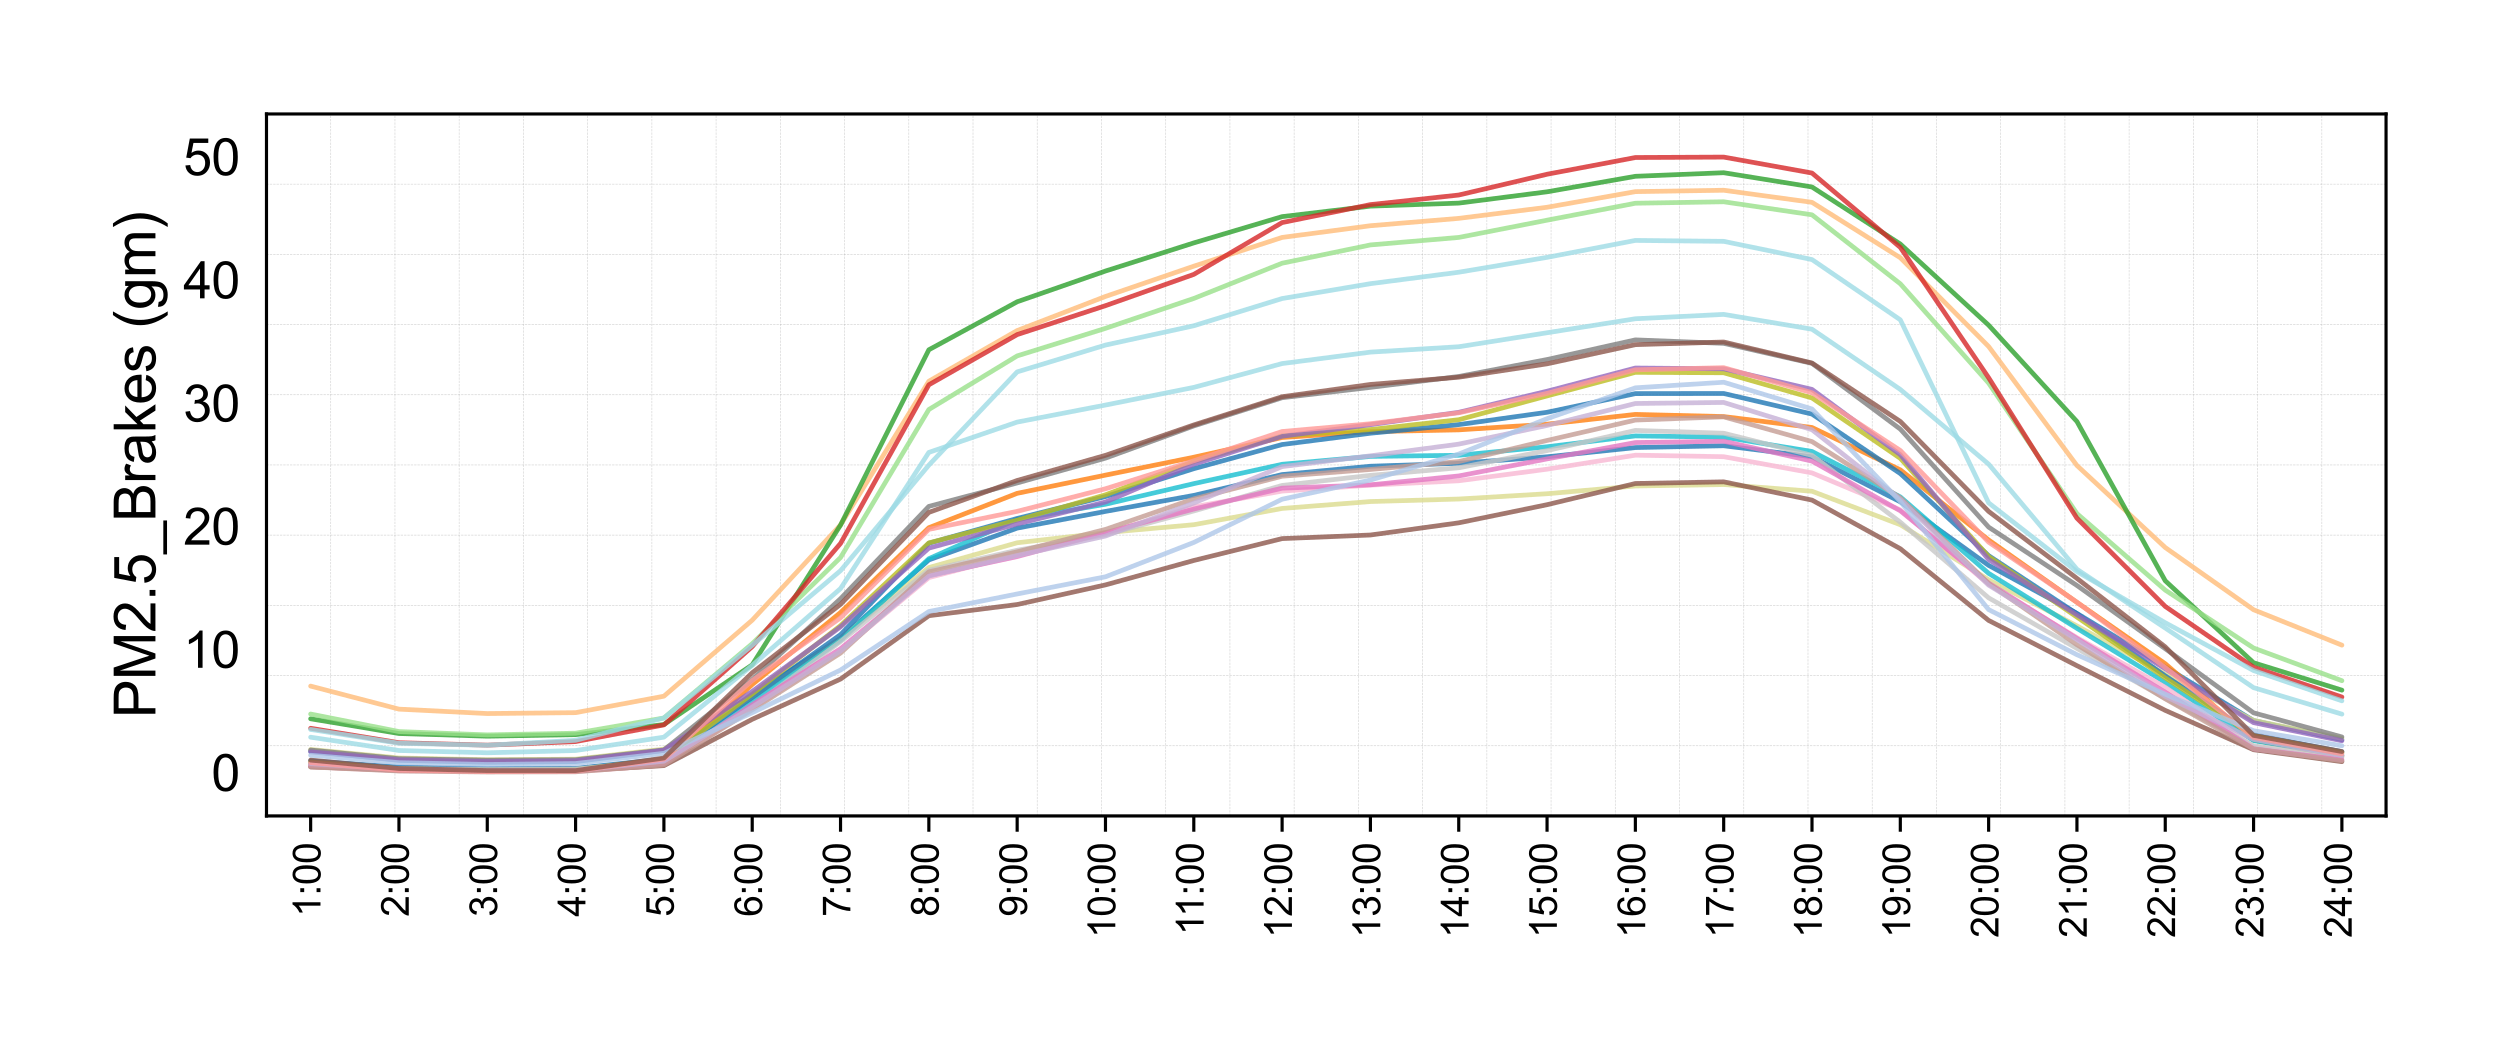 <?xml version="1.0" encoding="utf-8" standalone="no"?>
<!DOCTYPE svg PUBLIC "-//W3C//DTD SVG 1.1//EN"
  "http://www.w3.org/Graphics/SVG/1.1/DTD/svg11.dtd">
<svg xmlns:xlink="http://www.w3.org/1999/xlink" width="789.787pt" height="332.286pt" viewBox="0 0 789.787 332.286" xmlns="http://www.w3.org/2000/svg" version="1.1">
 <defs>
  <style type="text/css">*{stroke-linejoin: round; stroke-linecap: butt}</style>
 </defs>
 <g id="figure_1">
  <g id="patch_1">
   <path d="M 0 332.286 
L 789.787 332.286 
L 789.787 0 
L 0 0 
L 0 332.286 
z
" style="fill: none"/>
  </g>
  <g id="axes_1">
   <g id="patch_2">
    <path d="M 84.187 257.76 
L 753.787 257.76 
L 753.787 36 
L 84.187 36 
L 84.187 257.76 
z
" style="fill: none"/>
   </g>
   <g id="line2d_1">
    <path d="M 104.478 257.76 
L 104.478 36 
" clip-path="url(#pa75d34121b)" style="fill: none; stroke-dasharray: 0.74,0.32; stroke-dashoffset: 0; stroke: #a9a9a9; stroke-opacity: 0.5; stroke-width: 0.2"/>
   </g>
   <g id="line2d_2">
    <path d="M 124.769 257.76 
L 124.769 36 
" clip-path="url(#pa75d34121b)" style="fill: none; stroke-dasharray: 0.74,0.32; stroke-dashoffset: 0; stroke: #a9a9a9; stroke-opacity: 0.5; stroke-width: 0.2"/>
   </g>
   <g id="line2d_3">
    <path d="M 145.06 257.76 
L 145.06 36 
" clip-path="url(#pa75d34121b)" style="fill: none; stroke-dasharray: 0.74,0.32; stroke-dashoffset: 0; stroke: #a9a9a9; stroke-opacity: 0.5; stroke-width: 0.2"/>
   </g>
   <g id="line2d_4">
    <path d="M 165.351 257.76 
L 165.351 36 
" clip-path="url(#pa75d34121b)" style="fill: none; stroke-dasharray: 0.74,0.32; stroke-dashoffset: 0; stroke: #a9a9a9; stroke-opacity: 0.5; stroke-width: 0.2"/>
   </g>
   <g id="line2d_5">
    <path d="M 185.641 257.76 
L 185.641 36 
" clip-path="url(#pa75d34121b)" style="fill: none; stroke-dasharray: 0.74,0.32; stroke-dashoffset: 0; stroke: #a9a9a9; stroke-opacity: 0.5; stroke-width: 0.2"/>
   </g>
   <g id="line2d_6">
    <path d="M 205.932 257.76 
L 205.932 36 
" clip-path="url(#pa75d34121b)" style="fill: none; stroke-dasharray: 0.74,0.32; stroke-dashoffset: 0; stroke: #a9a9a9; stroke-opacity: 0.5; stroke-width: 0.2"/>
   </g>
   <g id="line2d_7">
    <path d="M 226.223 257.76 
L 226.223 36 
" clip-path="url(#pa75d34121b)" style="fill: none; stroke-dasharray: 0.74,0.32; stroke-dashoffset: 0; stroke: #a9a9a9; stroke-opacity: 0.5; stroke-width: 0.2"/>
   </g>
   <g id="line2d_8">
    <path d="M 246.514 257.76 
L 246.514 36 
" clip-path="url(#pa75d34121b)" style="fill: none; stroke-dasharray: 0.74,0.32; stroke-dashoffset: 0; stroke: #a9a9a9; stroke-opacity: 0.5; stroke-width: 0.2"/>
   </g>
   <g id="line2d_9">
    <path d="M 266.805 257.76 
L 266.805 36 
" clip-path="url(#pa75d34121b)" style="fill: none; stroke-dasharray: 0.74,0.32; stroke-dashoffset: 0; stroke: #a9a9a9; stroke-opacity: 0.5; stroke-width: 0.2"/>
   </g>
   <g id="line2d_10">
    <path d="M 287.096 257.76 
L 287.096 36 
" clip-path="url(#pa75d34121b)" style="fill: none; stroke-dasharray: 0.74,0.32; stroke-dashoffset: 0; stroke: #a9a9a9; stroke-opacity: 0.5; stroke-width: 0.2"/>
   </g>
   <g id="line2d_11">
    <path d="M 307.387 257.76 
L 307.387 36 
" clip-path="url(#pa75d34121b)" style="fill: none; stroke-dasharray: 0.74,0.32; stroke-dashoffset: 0; stroke: #a9a9a9; stroke-opacity: 0.5; stroke-width: 0.2"/>
   </g>
   <g id="line2d_12">
    <path d="M 327.678 257.76 
L 327.678 36 
" clip-path="url(#pa75d34121b)" style="fill: none; stroke-dasharray: 0.74,0.32; stroke-dashoffset: 0; stroke: #a9a9a9; stroke-opacity: 0.5; stroke-width: 0.2"/>
   </g>
   <g id="line2d_13">
    <path d="M 347.969 257.76 
L 347.969 36 
" clip-path="url(#pa75d34121b)" style="fill: none; stroke-dasharray: 0.74,0.32; stroke-dashoffset: 0; stroke: #a9a9a9; stroke-opacity: 0.5; stroke-width: 0.2"/>
   </g>
   <g id="line2d_14">
    <path d="M 368.26 257.76 
L 368.26 36 
" clip-path="url(#pa75d34121b)" style="fill: none; stroke-dasharray: 0.74,0.32; stroke-dashoffset: 0; stroke: #a9a9a9; stroke-opacity: 0.5; stroke-width: 0.2"/>
   </g>
   <g id="line2d_15">
    <path d="M 388.551 257.76 
L 388.551 36 
" clip-path="url(#pa75d34121b)" style="fill: none; stroke-dasharray: 0.74,0.32; stroke-dashoffset: 0; stroke: #a9a9a9; stroke-opacity: 0.5; stroke-width: 0.2"/>
   </g>
   <g id="line2d_16">
    <path d="M 408.841 257.76 
L 408.841 36 
" clip-path="url(#pa75d34121b)" style="fill: none; stroke-dasharray: 0.74,0.32; stroke-dashoffset: 0; stroke: #a9a9a9; stroke-opacity: 0.5; stroke-width: 0.2"/>
   </g>
   <g id="line2d_17">
    <path d="M 429.132 257.76 
L 429.132 36 
" clip-path="url(#pa75d34121b)" style="fill: none; stroke-dasharray: 0.74,0.32; stroke-dashoffset: 0; stroke: #a9a9a9; stroke-opacity: 0.5; stroke-width: 0.2"/>
   </g>
   <g id="line2d_18">
    <path d="M 449.423 257.76 
L 449.423 36 
" clip-path="url(#pa75d34121b)" style="fill: none; stroke-dasharray: 0.74,0.32; stroke-dashoffset: 0; stroke: #a9a9a9; stroke-opacity: 0.5; stroke-width: 0.2"/>
   </g>
   <g id="line2d_19">
    <path d="M 469.714 257.76 
L 469.714 36 
" clip-path="url(#pa75d34121b)" style="fill: none; stroke-dasharray: 0.74,0.32; stroke-dashoffset: 0; stroke: #a9a9a9; stroke-opacity: 0.5; stroke-width: 0.2"/>
   </g>
   <g id="line2d_20">
    <path d="M 490.005 257.76 
L 490.005 36 
" clip-path="url(#pa75d34121b)" style="fill: none; stroke-dasharray: 0.74,0.32; stroke-dashoffset: 0; stroke: #a9a9a9; stroke-opacity: 0.5; stroke-width: 0.2"/>
   </g>
   <g id="line2d_21">
    <path d="M 510.296 257.76 
L 510.296 36 
" clip-path="url(#pa75d34121b)" style="fill: none; stroke-dasharray: 0.74,0.32; stroke-dashoffset: 0; stroke: #a9a9a9; stroke-opacity: 0.5; stroke-width: 0.2"/>
   </g>
   <g id="line2d_22">
    <path d="M 530.587 257.76 
L 530.587 36 
" clip-path="url(#pa75d34121b)" style="fill: none; stroke-dasharray: 0.74,0.32; stroke-dashoffset: 0; stroke: #a9a9a9; stroke-opacity: 0.5; stroke-width: 0.2"/>
   </g>
   <g id="line2d_23">
    <path d="M 550.878 257.76 
L 550.878 36 
" clip-path="url(#pa75d34121b)" style="fill: none; stroke-dasharray: 0.74,0.32; stroke-dashoffset: 0; stroke: #a9a9a9; stroke-opacity: 0.5; stroke-width: 0.2"/>
   </g>
   <g id="line2d_24">
    <path d="M 571.169 257.76 
L 571.169 36 
" clip-path="url(#pa75d34121b)" style="fill: none; stroke-dasharray: 0.74,0.32; stroke-dashoffset: 0; stroke: #a9a9a9; stroke-opacity: 0.5; stroke-width: 0.2"/>
   </g>
   <g id="line2d_25">
    <path d="M 591.46 257.76 
L 591.46 36 
" clip-path="url(#pa75d34121b)" style="fill: none; stroke-dasharray: 0.74,0.32; stroke-dashoffset: 0; stroke: #a9a9a9; stroke-opacity: 0.5; stroke-width: 0.2"/>
   </g>
   <g id="line2d_26">
    <path d="M 611.751 257.76 
L 611.751 36 
" clip-path="url(#pa75d34121b)" style="fill: none; stroke-dasharray: 0.74,0.32; stroke-dashoffset: 0; stroke: #a9a9a9; stroke-opacity: 0.5; stroke-width: 0.2"/>
   </g>
   <g id="line2d_27">
    <path d="M 632.041 257.76 
L 632.041 36 
" clip-path="url(#pa75d34121b)" style="fill: none; stroke-dasharray: 0.74,0.32; stroke-dashoffset: 0; stroke: #a9a9a9; stroke-opacity: 0.5; stroke-width: 0.2"/>
   </g>
   <g id="line2d_28">
    <path d="M 652.332 257.76 
L 652.332 36 
" clip-path="url(#pa75d34121b)" style="fill: none; stroke-dasharray: 0.74,0.32; stroke-dashoffset: 0; stroke: #a9a9a9; stroke-opacity: 0.5; stroke-width: 0.2"/>
   </g>
   <g id="line2d_29">
    <path d="M 672.623 257.76 
L 672.623 36 
" clip-path="url(#pa75d34121b)" style="fill: none; stroke-dasharray: 0.74,0.32; stroke-dashoffset: 0; stroke: #a9a9a9; stroke-opacity: 0.5; stroke-width: 0.2"/>
   </g>
   <g id="line2d_30">
    <path d="M 692.914 257.76 
L 692.914 36 
" clip-path="url(#pa75d34121b)" style="fill: none; stroke-dasharray: 0.74,0.32; stroke-dashoffset: 0; stroke: #a9a9a9; stroke-opacity: 0.5; stroke-width: 0.2"/>
   </g>
   <g id="line2d_31">
    <path d="M 713.205 257.76 
L 713.205 36 
" clip-path="url(#pa75d34121b)" style="fill: none; stroke-dasharray: 0.74,0.32; stroke-dashoffset: 0; stroke: #a9a9a9; stroke-opacity: 0.5; stroke-width: 0.2"/>
   </g>
   <g id="line2d_32">
    <path d="M 733.496 257.76 
L 733.496 36 
" clip-path="url(#pa75d34121b)" style="fill: none; stroke-dasharray: 0.74,0.32; stroke-dashoffset: 0; stroke: #a9a9a9; stroke-opacity: 0.5; stroke-width: 0.2"/>
   </g>
   <g id="line2d_33">
    <path d="M 84.187 235.584 
L 753.787 235.584 
" clip-path="url(#pa75d34121b)" style="fill: none; stroke-dasharray: 0.74,0.32; stroke-dashoffset: 0; stroke: #a9a9a9; stroke-opacity: 0.5; stroke-width: 0.2"/>
   </g>
   <g id="line2d_34">
    <path d="M 84.187 213.408 
L 753.787 213.408 
" clip-path="url(#pa75d34121b)" style="fill: none; stroke-dasharray: 0.74,0.32; stroke-dashoffset: 0; stroke: #a9a9a9; stroke-opacity: 0.5; stroke-width: 0.2"/>
   </g>
   <g id="line2d_35">
    <path d="M 84.187 191.232 
L 753.787 191.232 
" clip-path="url(#pa75d34121b)" style="fill: none; stroke-dasharray: 0.74,0.32; stroke-dashoffset: 0; stroke: #a9a9a9; stroke-opacity: 0.5; stroke-width: 0.2"/>
   </g>
   <g id="line2d_36">
    <path d="M 84.187 169.056 
L 753.787 169.056 
" clip-path="url(#pa75d34121b)" style="fill: none; stroke-dasharray: 0.74,0.32; stroke-dashoffset: 0; stroke: #a9a9a9; stroke-opacity: 0.5; stroke-width: 0.2"/>
   </g>
   <g id="line2d_37">
    <path d="M 84.187 146.88 
L 753.787 146.88 
" clip-path="url(#pa75d34121b)" style="fill: none; stroke-dasharray: 0.74,0.32; stroke-dashoffset: 0; stroke: #a9a9a9; stroke-opacity: 0.5; stroke-width: 0.2"/>
   </g>
   <g id="line2d_38">
    <path d="M 84.187 124.704 
L 753.787 124.704 
" clip-path="url(#pa75d34121b)" style="fill: none; stroke-dasharray: 0.74,0.32; stroke-dashoffset: 0; stroke: #a9a9a9; stroke-opacity: 0.5; stroke-width: 0.2"/>
   </g>
   <g id="line2d_39">
    <path d="M 84.187 102.528 
L 753.787 102.528 
" clip-path="url(#pa75d34121b)" style="fill: none; stroke-dasharray: 0.74,0.32; stroke-dashoffset: 0; stroke: #a9a9a9; stroke-opacity: 0.5; stroke-width: 0.2"/>
   </g>
   <g id="line2d_40">
    <path d="M 84.187 80.352 
L 753.787 80.352 
" clip-path="url(#pa75d34121b)" style="fill: none; stroke-dasharray: 0.74,0.32; stroke-dashoffset: 0; stroke: #a9a9a9; stroke-opacity: 0.5; stroke-width: 0.2"/>
   </g>
   <g id="line2d_41">
    <path d="M 84.187 58.176 
L 753.787 58.176 
" clip-path="url(#pa75d34121b)" style="fill: none; stroke-dasharray: 0.74,0.32; stroke-dashoffset: 0; stroke: #a9a9a9; stroke-opacity: 0.5; stroke-width: 0.2"/>
   </g>
   <g id="matplotlib.axis_1">
    <g id="xtick_1">
     <g id="line2d_42">
      <defs>
       <path id="m317ccc0e49" d="M 0 0 
L 0 5 
" style="stroke: #000000"/>
      </defs>
      <g>
       <use xlink:href="#m317ccc0e49" x="98.137" y="257.76" style="stroke: #000000"/>
      </g>
     </g>
     <g id="text_1">
      <!-- 1:00 -->
      <g transform="translate(101.239 289.613) rotate(-90) scale(0.12 -0.12)">
       <defs>
        <path id="ArialMT-31" d="M 2384 0 
L 1822 0 
L 1822 3584 
Q 1619 3391 1289 3197 
Q 959 3003 697 2906 
L 697 3450 
Q 1169 3672 1522 3987 
Q 1875 4303 2022 4600 
L 2384 4600 
L 2384 0 
z
" transform="scale(0.016)"/>
        <path id="ArialMT-3a" d="M 578 2678 
L 578 3319 
L 1219 3319 
L 1219 2678 
L 578 2678 
z
M 578 0 
L 578 641 
L 1219 641 
L 1219 0 
L 578 0 
z
" transform="scale(0.016)"/>
        <path id="ArialMT-30" d="M 266 2259 
Q 266 3072 433 3567 
Q 600 4063 929 4331 
Q 1259 4600 1759 4600 
Q 2128 4600 2406 4451 
Q 2684 4303 2865 4023 
Q 3047 3744 3150 3342 
Q 3253 2941 3253 2259 
Q 3253 1453 3087 958 
Q 2922 463 2592 192 
Q 2263 -78 1759 -78 
Q 1097 -78 719 397 
Q 266 969 266 2259 
z
M 844 2259 
Q 844 1131 1108 757 
Q 1372 384 1759 384 
Q 2147 384 2411 759 
Q 2675 1134 2675 2259 
Q 2675 3391 2411 3762 
Q 2147 4134 1753 4134 
Q 1366 4134 1134 3806 
Q 844 3388 844 2259 
z
" transform="scale(0.016)"/>
       </defs>
       <use xlink:href="#ArialMT-31"/>
       <use xlink:href="#ArialMT-3a" transform="translate(55.615 0)"/>
       <use xlink:href="#ArialMT-30" transform="translate(83.398 0)"/>
       <use xlink:href="#ArialMT-30" transform="translate(139.014 0)"/>
      </g>
     </g>
    </g>
    <g id="xtick_2">
     <g id="line2d_43">
      <g>
       <use xlink:href="#m317ccc0e49" x="126.037" y="257.76" style="stroke: #000000"/>
      </g>
     </g>
     <g id="text_2">
      <!-- 2:00 -->
      <g transform="translate(129.139 289.613) rotate(-90) scale(0.12 -0.12)">
       <defs>
        <path id="ArialMT-32" d="M 3222 541 
L 3222 0 
L 194 0 
Q 188 203 259 391 
Q 375 700 629 1000 
Q 884 1300 1366 1694 
Q 2113 2306 2375 2664 
Q 2638 3022 2638 3341 
Q 2638 3675 2398 3904 
Q 2159 4134 1775 4134 
Q 1369 4134 1125 3890 
Q 881 3647 878 3216 
L 300 3275 
Q 359 3922 746 4261 
Q 1134 4600 1788 4600 
Q 2447 4600 2831 4234 
Q 3216 3869 3216 3328 
Q 3216 3053 3103 2787 
Q 2991 2522 2730 2228 
Q 2469 1934 1863 1422 
Q 1356 997 1212 845 
Q 1069 694 975 541 
L 3222 541 
z
" transform="scale(0.016)"/>
       </defs>
       <use xlink:href="#ArialMT-32"/>
       <use xlink:href="#ArialMT-3a" transform="translate(55.615 0)"/>
       <use xlink:href="#ArialMT-30" transform="translate(83.398 0)"/>
       <use xlink:href="#ArialMT-30" transform="translate(139.014 0)"/>
      </g>
     </g>
    </g>
    <g id="xtick_3">
     <g id="line2d_44">
      <g>
       <use xlink:href="#m317ccc0e49" x="153.937" y="257.76" style="stroke: #000000"/>
      </g>
     </g>
     <g id="text_3">
      <!-- 3:00 -->
      <g transform="translate(157.039 289.613) rotate(-90) scale(0.12 -0.12)">
       <defs>
        <path id="ArialMT-33" d="M 269 1209 
L 831 1284 
Q 928 806 1161 595 
Q 1394 384 1728 384 
Q 2125 384 2398 659 
Q 2672 934 2672 1341 
Q 2672 1728 2419 1979 
Q 2166 2231 1775 2231 
Q 1616 2231 1378 2169 
L 1441 2663 
Q 1497 2656 1531 2656 
Q 1891 2656 2178 2843 
Q 2466 3031 2466 3422 
Q 2466 3731 2256 3934 
Q 2047 4138 1716 4138 
Q 1388 4138 1169 3931 
Q 950 3725 888 3313 
L 325 3413 
Q 428 3978 793 4289 
Q 1159 4600 1703 4600 
Q 2078 4600 2393 4439 
Q 2709 4278 2876 4000 
Q 3044 3722 3044 3409 
Q 3044 3113 2884 2869 
Q 2725 2625 2413 2481 
Q 2819 2388 3044 2092 
Q 3269 1797 3269 1353 
Q 3269 753 2831 336 
Q 2394 -81 1725 -81 
Q 1122 -81 723 278 
Q 325 638 269 1209 
z
" transform="scale(0.016)"/>
       </defs>
       <use xlink:href="#ArialMT-33"/>
       <use xlink:href="#ArialMT-3a" transform="translate(55.615 0)"/>
       <use xlink:href="#ArialMT-30" transform="translate(83.398 0)"/>
       <use xlink:href="#ArialMT-30" transform="translate(139.014 0)"/>
      </g>
     </g>
    </g>
    <g id="xtick_4">
     <g id="line2d_45">
      <g>
       <use xlink:href="#m317ccc0e49" x="181.837" y="257.76" style="stroke: #000000"/>
      </g>
     </g>
     <g id="text_4">
      <!-- 4:00 -->
      <g transform="translate(184.939 289.613) rotate(-90) scale(0.12 -0.12)">
       <defs>
        <path id="ArialMT-34" d="M 2069 0 
L 2069 1097 
L 81 1097 
L 81 1613 
L 2172 4581 
L 2631 4581 
L 2631 1613 
L 3250 1613 
L 3250 1097 
L 2631 1097 
L 2631 0 
L 2069 0 
z
M 2069 1613 
L 2069 3678 
L 634 1613 
L 2069 1613 
z
" transform="scale(0.016)"/>
       </defs>
       <use xlink:href="#ArialMT-34"/>
       <use xlink:href="#ArialMT-3a" transform="translate(55.615 0)"/>
       <use xlink:href="#ArialMT-30" transform="translate(83.398 0)"/>
       <use xlink:href="#ArialMT-30" transform="translate(139.014 0)"/>
      </g>
     </g>
    </g>
    <g id="xtick_5">
     <g id="line2d_46">
      <g>
       <use xlink:href="#m317ccc0e49" x="209.737" y="257.76" style="stroke: #000000"/>
      </g>
     </g>
     <g id="text_5">
      <!-- 5:00 -->
      <g transform="translate(212.839 289.613) rotate(-90) scale(0.12 -0.12)">
       <defs>
        <path id="ArialMT-35" d="M 266 1200 
L 856 1250 
Q 922 819 1161 601 
Q 1400 384 1738 384 
Q 2144 384 2425 690 
Q 2706 997 2706 1503 
Q 2706 1984 2436 2262 
Q 2166 2541 1728 2541 
Q 1456 2541 1237 2417 
Q 1019 2294 894 2097 
L 366 2166 
L 809 4519 
L 3088 4519 
L 3088 3981 
L 1259 3981 
L 1013 2750 
Q 1425 3038 1878 3038 
Q 2478 3038 2890 2622 
Q 3303 2206 3303 1553 
Q 3303 931 2941 478 
Q 2500 -78 1738 -78 
Q 1113 -78 717 272 
Q 322 622 266 1200 
z
" transform="scale(0.016)"/>
       </defs>
       <use xlink:href="#ArialMT-35"/>
       <use xlink:href="#ArialMT-3a" transform="translate(55.615 0)"/>
       <use xlink:href="#ArialMT-30" transform="translate(83.398 0)"/>
       <use xlink:href="#ArialMT-30" transform="translate(139.014 0)"/>
      </g>
     </g>
    </g>
    <g id="xtick_6">
     <g id="line2d_47">
      <g>
       <use xlink:href="#m317ccc0e49" x="237.637" y="257.76" style="stroke: #000000"/>
      </g>
     </g>
     <g id="text_6">
      <!-- 6:00 -->
      <g transform="translate(240.739 289.613) rotate(-90) scale(0.12 -0.12)">
       <defs>
        <path id="ArialMT-36" d="M 3184 3459 
L 2625 3416 
Q 2550 3747 2413 3897 
Q 2184 4138 1850 4138 
Q 1581 4138 1378 3988 
Q 1113 3794 959 3422 
Q 806 3050 800 2363 
Q 1003 2672 1297 2822 
Q 1591 2972 1913 2972 
Q 2475 2972 2870 2558 
Q 3266 2144 3266 1488 
Q 3266 1056 3080 686 
Q 2894 316 2569 119 
Q 2244 -78 1831 -78 
Q 1128 -78 684 439 
Q 241 956 241 2144 
Q 241 3472 731 4075 
Q 1159 4600 1884 4600 
Q 2425 4600 2770 4297 
Q 3116 3994 3184 3459 
z
M 888 1484 
Q 888 1194 1011 928 
Q 1134 663 1356 523 
Q 1578 384 1822 384 
Q 2178 384 2434 671 
Q 2691 959 2691 1453 
Q 2691 1928 2437 2201 
Q 2184 2475 1800 2475 
Q 1419 2475 1153 2201 
Q 888 1928 888 1484 
z
" transform="scale(0.016)"/>
       </defs>
       <use xlink:href="#ArialMT-36"/>
       <use xlink:href="#ArialMT-3a" transform="translate(55.615 0)"/>
       <use xlink:href="#ArialMT-30" transform="translate(83.398 0)"/>
       <use xlink:href="#ArialMT-30" transform="translate(139.014 0)"/>
      </g>
     </g>
    </g>
    <g id="xtick_7">
     <g id="line2d_48">
      <g>
       <use xlink:href="#m317ccc0e49" x="265.537" y="257.76" style="stroke: #000000"/>
      </g>
     </g>
     <g id="text_7">
      <!-- 7:00 -->
      <g transform="translate(268.639 289.613) rotate(-90) scale(0.12 -0.12)">
       <defs>
        <path id="ArialMT-37" d="M 303 3981 
L 303 4522 
L 3269 4522 
L 3269 4084 
Q 2831 3619 2401 2847 
Q 1972 2075 1738 1259 
Q 1569 684 1522 0 
L 944 0 
Q 953 541 1156 1306 
Q 1359 2072 1739 2783 
Q 2119 3494 2547 3981 
L 303 3981 
z
" transform="scale(0.016)"/>
       </defs>
       <use xlink:href="#ArialMT-37"/>
       <use xlink:href="#ArialMT-3a" transform="translate(55.615 0)"/>
       <use xlink:href="#ArialMT-30" transform="translate(83.398 0)"/>
       <use xlink:href="#ArialMT-30" transform="translate(139.014 0)"/>
      </g>
     </g>
    </g>
    <g id="xtick_8">
     <g id="line2d_49">
      <g>
       <use xlink:href="#m317ccc0e49" x="293.437" y="257.76" style="stroke: #000000"/>
      </g>
     </g>
     <g id="text_8">
      <!-- 8:00 -->
      <g transform="translate(296.539 289.613) rotate(-90) scale(0.12 -0.12)">
       <defs>
        <path id="ArialMT-38" d="M 1131 2484 
Q 781 2613 612 2850 
Q 444 3088 444 3419 
Q 444 3919 803 4259 
Q 1163 4600 1759 4600 
Q 2359 4600 2725 4251 
Q 3091 3903 3091 3403 
Q 3091 3084 2923 2848 
Q 2756 2613 2416 2484 
Q 2838 2347 3058 2040 
Q 3278 1734 3278 1309 
Q 3278 722 2862 322 
Q 2447 -78 1769 -78 
Q 1091 -78 675 323 
Q 259 725 259 1325 
Q 259 1772 486 2073 
Q 713 2375 1131 2484 
z
M 1019 3438 
Q 1019 3113 1228 2906 
Q 1438 2700 1772 2700 
Q 2097 2700 2305 2904 
Q 2513 3109 2513 3406 
Q 2513 3716 2298 3927 
Q 2084 4138 1766 4138 
Q 1444 4138 1231 3931 
Q 1019 3725 1019 3438 
z
M 838 1322 
Q 838 1081 952 856 
Q 1066 631 1291 507 
Q 1516 384 1775 384 
Q 2178 384 2440 643 
Q 2703 903 2703 1303 
Q 2703 1709 2433 1975 
Q 2163 2241 1756 2241 
Q 1359 2241 1098 1978 
Q 838 1716 838 1322 
z
" transform="scale(0.016)"/>
       </defs>
       <use xlink:href="#ArialMT-38"/>
       <use xlink:href="#ArialMT-3a" transform="translate(55.615 0)"/>
       <use xlink:href="#ArialMT-30" transform="translate(83.398 0)"/>
       <use xlink:href="#ArialMT-30" transform="translate(139.014 0)"/>
      </g>
     </g>
    </g>
    <g id="xtick_9">
     <g id="line2d_50">
      <g>
       <use xlink:href="#m317ccc0e49" x="321.337" y="257.76" style="stroke: #000000"/>
      </g>
     </g>
     <g id="text_9">
      <!-- 9:00 -->
      <g transform="translate(324.439 289.613) rotate(-90) scale(0.12 -0.12)">
       <defs>
        <path id="ArialMT-39" d="M 350 1059 
L 891 1109 
Q 959 728 1153 556 
Q 1347 384 1650 384 
Q 1909 384 2104 503 
Q 2300 622 2425 820 
Q 2550 1019 2634 1356 
Q 2719 1694 2719 2044 
Q 2719 2081 2716 2156 
Q 2547 1888 2255 1720 
Q 1963 1553 1622 1553 
Q 1053 1553 659 1965 
Q 266 2378 266 3053 
Q 266 3750 677 4175 
Q 1088 4600 1706 4600 
Q 2153 4600 2523 4359 
Q 2894 4119 3086 3673 
Q 3278 3228 3278 2384 
Q 3278 1506 3087 986 
Q 2897 466 2520 194 
Q 2144 -78 1638 -78 
Q 1100 -78 759 220 
Q 419 519 350 1059 
z
M 2653 3081 
Q 2653 3566 2395 3850 
Q 2138 4134 1775 4134 
Q 1400 4134 1122 3828 
Q 844 3522 844 3034 
Q 844 2597 1108 2323 
Q 1372 2050 1759 2050 
Q 2150 2050 2401 2323 
Q 2653 2597 2653 3081 
z
" transform="scale(0.016)"/>
       </defs>
       <use xlink:href="#ArialMT-39"/>
       <use xlink:href="#ArialMT-3a" transform="translate(55.615 0)"/>
       <use xlink:href="#ArialMT-30" transform="translate(83.398 0)"/>
       <use xlink:href="#ArialMT-30" transform="translate(139.014 0)"/>
      </g>
     </g>
    </g>
    <g id="xtick_10">
     <g id="line2d_51">
      <g>
       <use xlink:href="#m317ccc0e49" x="349.237" y="257.76" style="stroke: #000000"/>
      </g>
     </g>
     <g id="text_10">
      <!-- 10:00 -->
      <g transform="translate(352.339 296.286) rotate(-90) scale(0.12 -0.12)">
       <use xlink:href="#ArialMT-31"/>
       <use xlink:href="#ArialMT-30" transform="translate(55.615 0)"/>
       <use xlink:href="#ArialMT-3a" transform="translate(111.23 0)"/>
       <use xlink:href="#ArialMT-30" transform="translate(139.014 0)"/>
       <use xlink:href="#ArialMT-30" transform="translate(194.629 0)"/>
      </g>
     </g>
    </g>
    <g id="xtick_11">
     <g id="line2d_52">
      <g>
       <use xlink:href="#m317ccc0e49" x="377.137" y="257.76" style="stroke: #000000"/>
      </g>
     </g>
     <g id="text_11">
      <!-- 11:00 -->
      <g transform="translate(380.239 295.401) rotate(-90) scale(0.12 -0.12)">
       <use xlink:href="#ArialMT-31"/>
       <use xlink:href="#ArialMT-31" transform="translate(48.24 0)"/>
       <use xlink:href="#ArialMT-3a" transform="translate(103.855 0)"/>
       <use xlink:href="#ArialMT-30" transform="translate(131.639 0)"/>
       <use xlink:href="#ArialMT-30" transform="translate(187.254 0)"/>
      </g>
     </g>
    </g>
    <g id="xtick_12">
     <g id="line2d_53">
      <g>
       <use xlink:href="#m317ccc0e49" x="405.037" y="257.76" style="stroke: #000000"/>
      </g>
     </g>
     <g id="text_12">
      <!-- 12:00 -->
      <g transform="translate(408.139 296.286) rotate(-90) scale(0.12 -0.12)">
       <use xlink:href="#ArialMT-31"/>
       <use xlink:href="#ArialMT-32" transform="translate(55.615 0)"/>
       <use xlink:href="#ArialMT-3a" transform="translate(111.23 0)"/>
       <use xlink:href="#ArialMT-30" transform="translate(139.014 0)"/>
       <use xlink:href="#ArialMT-30" transform="translate(194.629 0)"/>
      </g>
     </g>
    </g>
    <g id="xtick_13">
     <g id="line2d_54">
      <g>
       <use xlink:href="#m317ccc0e49" x="432.937" y="257.76" style="stroke: #000000"/>
      </g>
     </g>
     <g id="text_13">
      <!-- 13:00 -->
      <g transform="translate(436.039 296.286) rotate(-90) scale(0.12 -0.12)">
       <use xlink:href="#ArialMT-31"/>
       <use xlink:href="#ArialMT-33" transform="translate(55.615 0)"/>
       <use xlink:href="#ArialMT-3a" transform="translate(111.23 0)"/>
       <use xlink:href="#ArialMT-30" transform="translate(139.014 0)"/>
       <use xlink:href="#ArialMT-30" transform="translate(194.629 0)"/>
      </g>
     </g>
    </g>
    <g id="xtick_14">
     <g id="line2d_55">
      <g>
       <use xlink:href="#m317ccc0e49" x="460.837" y="257.76" style="stroke: #000000"/>
      </g>
     </g>
     <g id="text_14">
      <!-- 14:00 -->
      <g transform="translate(463.939 296.286) rotate(-90) scale(0.12 -0.12)">
       <use xlink:href="#ArialMT-31"/>
       <use xlink:href="#ArialMT-34" transform="translate(55.615 0)"/>
       <use xlink:href="#ArialMT-3a" transform="translate(111.23 0)"/>
       <use xlink:href="#ArialMT-30" transform="translate(139.014 0)"/>
       <use xlink:href="#ArialMT-30" transform="translate(194.629 0)"/>
      </g>
     </g>
    </g>
    <g id="xtick_15">
     <g id="line2d_56">
      <g>
       <use xlink:href="#m317ccc0e49" x="488.737" y="257.76" style="stroke: #000000"/>
      </g>
     </g>
     <g id="text_15">
      <!-- 15:00 -->
      <g transform="translate(491.839 296.286) rotate(-90) scale(0.12 -0.12)">
       <use xlink:href="#ArialMT-31"/>
       <use xlink:href="#ArialMT-35" transform="translate(55.615 0)"/>
       <use xlink:href="#ArialMT-3a" transform="translate(111.23 0)"/>
       <use xlink:href="#ArialMT-30" transform="translate(139.014 0)"/>
       <use xlink:href="#ArialMT-30" transform="translate(194.629 0)"/>
      </g>
     </g>
    </g>
    <g id="xtick_16">
     <g id="line2d_57">
      <g>
       <use xlink:href="#m317ccc0e49" x="516.637" y="257.76" style="stroke: #000000"/>
      </g>
     </g>
     <g id="text_16">
      <!-- 16:00 -->
      <g transform="translate(519.739 296.286) rotate(-90) scale(0.12 -0.12)">
       <use xlink:href="#ArialMT-31"/>
       <use xlink:href="#ArialMT-36" transform="translate(55.615 0)"/>
       <use xlink:href="#ArialMT-3a" transform="translate(111.23 0)"/>
       <use xlink:href="#ArialMT-30" transform="translate(139.014 0)"/>
       <use xlink:href="#ArialMT-30" transform="translate(194.629 0)"/>
      </g>
     </g>
    </g>
    <g id="xtick_17">
     <g id="line2d_58">
      <g>
       <use xlink:href="#m317ccc0e49" x="544.537" y="257.76" style="stroke: #000000"/>
      </g>
     </g>
     <g id="text_17">
      <!-- 17:00 -->
      <g transform="translate(547.639 296.286) rotate(-90) scale(0.12 -0.12)">
       <use xlink:href="#ArialMT-31"/>
       <use xlink:href="#ArialMT-37" transform="translate(55.615 0)"/>
       <use xlink:href="#ArialMT-3a" transform="translate(111.23 0)"/>
       <use xlink:href="#ArialMT-30" transform="translate(139.014 0)"/>
       <use xlink:href="#ArialMT-30" transform="translate(194.629 0)"/>
      </g>
     </g>
    </g>
    <g id="xtick_18">
     <g id="line2d_59">
      <g>
       <use xlink:href="#m317ccc0e49" x="572.437" y="257.76" style="stroke: #000000"/>
      </g>
     </g>
     <g id="text_18">
      <!-- 18:00 -->
      <g transform="translate(575.539 296.286) rotate(-90) scale(0.12 -0.12)">
       <use xlink:href="#ArialMT-31"/>
       <use xlink:href="#ArialMT-38" transform="translate(55.615 0)"/>
       <use xlink:href="#ArialMT-3a" transform="translate(111.23 0)"/>
       <use xlink:href="#ArialMT-30" transform="translate(139.014 0)"/>
       <use xlink:href="#ArialMT-30" transform="translate(194.629 0)"/>
      </g>
     </g>
    </g>
    <g id="xtick_19">
     <g id="line2d_60">
      <g>
       <use xlink:href="#m317ccc0e49" x="600.337" y="257.76" style="stroke: #000000"/>
      </g>
     </g>
     <g id="text_19">
      <!-- 19:00 -->
      <g transform="translate(603.439 296.286) rotate(-90) scale(0.12 -0.12)">
       <use xlink:href="#ArialMT-31"/>
       <use xlink:href="#ArialMT-39" transform="translate(55.615 0)"/>
       <use xlink:href="#ArialMT-3a" transform="translate(111.23 0)"/>
       <use xlink:href="#ArialMT-30" transform="translate(139.014 0)"/>
       <use xlink:href="#ArialMT-30" transform="translate(194.629 0)"/>
      </g>
     </g>
    </g>
    <g id="xtick_20">
     <g id="line2d_61">
      <g>
       <use xlink:href="#m317ccc0e49" x="628.237" y="257.76" style="stroke: #000000"/>
      </g>
     </g>
     <g id="text_20">
      <!-- 20:00 -->
      <g transform="translate(631.339 296.286) rotate(-90) scale(0.12 -0.12)">
       <use xlink:href="#ArialMT-32"/>
       <use xlink:href="#ArialMT-30" transform="translate(55.615 0)"/>
       <use xlink:href="#ArialMT-3a" transform="translate(111.23 0)"/>
       <use xlink:href="#ArialMT-30" transform="translate(139.014 0)"/>
       <use xlink:href="#ArialMT-30" transform="translate(194.629 0)"/>
      </g>
     </g>
    </g>
    <g id="xtick_21">
     <g id="line2d_62">
      <g>
       <use xlink:href="#m317ccc0e49" x="656.137" y="257.76" style="stroke: #000000"/>
      </g>
     </g>
     <g id="text_21">
      <!-- 21:00 -->
      <g transform="translate(659.239 296.286) rotate(-90) scale(0.12 -0.12)">
       <use xlink:href="#ArialMT-32"/>
       <use xlink:href="#ArialMT-31" transform="translate(55.615 0)"/>
       <use xlink:href="#ArialMT-3a" transform="translate(111.23 0)"/>
       <use xlink:href="#ArialMT-30" transform="translate(139.014 0)"/>
       <use xlink:href="#ArialMT-30" transform="translate(194.629 0)"/>
      </g>
     </g>
    </g>
    <g id="xtick_22">
     <g id="line2d_63">
      <g>
       <use xlink:href="#m317ccc0e49" x="684.037" y="257.76" style="stroke: #000000"/>
      </g>
     </g>
     <g id="text_22">
      <!-- 22:00 -->
      <g transform="translate(687.139 296.286) rotate(-90) scale(0.12 -0.12)">
       <use xlink:href="#ArialMT-32"/>
       <use xlink:href="#ArialMT-32" transform="translate(55.615 0)"/>
       <use xlink:href="#ArialMT-3a" transform="translate(111.23 0)"/>
       <use xlink:href="#ArialMT-30" transform="translate(139.014 0)"/>
       <use xlink:href="#ArialMT-30" transform="translate(194.629 0)"/>
      </g>
     </g>
    </g>
    <g id="xtick_23">
     <g id="line2d_64">
      <g>
       <use xlink:href="#m317ccc0e49" x="711.937" y="257.76" style="stroke: #000000"/>
      </g>
     </g>
     <g id="text_23">
      <!-- 23:00 -->
      <g transform="translate(715.039 296.286) rotate(-90) scale(0.12 -0.12)">
       <use xlink:href="#ArialMT-32"/>
       <use xlink:href="#ArialMT-33" transform="translate(55.615 0)"/>
       <use xlink:href="#ArialMT-3a" transform="translate(111.23 0)"/>
       <use xlink:href="#ArialMT-30" transform="translate(139.014 0)"/>
       <use xlink:href="#ArialMT-30" transform="translate(194.629 0)"/>
      </g>
     </g>
    </g>
    <g id="xtick_24">
     <g id="line2d_65">
      <g>
       <use xlink:href="#m317ccc0e49" x="739.837" y="257.76" style="stroke: #000000"/>
      </g>
     </g>
     <g id="text_24">
      <!-- 24:00 -->
      <g transform="translate(742.939 296.286) rotate(-90) scale(0.12 -0.12)">
       <use xlink:href="#ArialMT-32"/>
       <use xlink:href="#ArialMT-34" transform="translate(55.615 0)"/>
       <use xlink:href="#ArialMT-3a" transform="translate(111.23 0)"/>
       <use xlink:href="#ArialMT-30" transform="translate(139.014 0)"/>
       <use xlink:href="#ArialMT-30" transform="translate(194.629 0)"/>
      </g>
     </g>
    </g>
   </g>
   <g id="matplotlib.axis_2">
    <g id="ytick_1">
     <g id="line2d_66">
      <defs>
       <path id="m246142a457" d="M 0 0 
L -5 0 
" style="stroke: #000000; stroke-opacity: 0; stroke-width: 1.5"/>
      </defs>
      <g>
       <use xlink:href="#m246142a457" x="84.187" y="244.143" style="fill-opacity: 0; stroke: #000000; stroke-opacity: 0; stroke-width: 1.5"/>
      </g>
     </g>
     <g id="text_25">
      <!-- 0 -->
      <g transform="translate(66.789 249.869) scale(0.16 -0.16)">
       <use xlink:href="#ArialMT-30"/>
      </g>
     </g>
    </g>
    <g id="ytick_2">
     <g id="line2d_67">
      <g>
       <use xlink:href="#m246142a457" x="84.187" y="205.238" style="fill-opacity: 0; stroke: #000000; stroke-opacity: 0; stroke-width: 1.5"/>
      </g>
     </g>
     <g id="text_26">
      <!-- 10 -->
      <g transform="translate(57.892 210.964) scale(0.16 -0.16)">
       <use xlink:href="#ArialMT-31"/>
       <use xlink:href="#ArialMT-30" transform="translate(55.615 0)"/>
      </g>
     </g>
    </g>
    <g id="ytick_3">
     <g id="line2d_68">
      <g>
       <use xlink:href="#m246142a457" x="84.187" y="166.333" style="fill-opacity: 0; stroke: #000000; stroke-opacity: 0; stroke-width: 1.5"/>
      </g>
     </g>
     <g id="text_27">
      <!-- 20 -->
      <g transform="translate(57.892 172.059) scale(0.16 -0.16)">
       <use xlink:href="#ArialMT-32"/>
       <use xlink:href="#ArialMT-30" transform="translate(55.615 0)"/>
      </g>
     </g>
    </g>
    <g id="ytick_4">
     <g id="line2d_69">
      <g>
       <use xlink:href="#m246142a457" x="84.187" y="127.427" style="fill-opacity: 0; stroke: #000000; stroke-opacity: 0; stroke-width: 1.5"/>
      </g>
     </g>
     <g id="text_28">
      <!-- 30 -->
      <g transform="translate(57.892 133.154) scale(0.16 -0.16)">
       <use xlink:href="#ArialMT-33"/>
       <use xlink:href="#ArialMT-30" transform="translate(55.615 0)"/>
      </g>
     </g>
    </g>
    <g id="ytick_5">
     <g id="line2d_70">
      <g>
       <use xlink:href="#m246142a457" x="84.187" y="88.522" style="fill-opacity: 0; stroke: #000000; stroke-opacity: 0; stroke-width: 1.5"/>
      </g>
     </g>
     <g id="text_29">
      <!-- 40 -->
      <g transform="translate(57.892 94.248) scale(0.16 -0.16)">
       <use xlink:href="#ArialMT-34"/>
       <use xlink:href="#ArialMT-30" transform="translate(55.615 0)"/>
      </g>
     </g>
    </g>
    <g id="ytick_6">
     <g id="line2d_71">
      <g>
       <use xlink:href="#m246142a457" x="84.187" y="49.617" style="fill-opacity: 0; stroke: #000000; stroke-opacity: 0; stroke-width: 1.5"/>
      </g>
     </g>
     <g id="text_30">
      <!-- 50 -->
      <g transform="translate(57.892 55.343) scale(0.16 -0.16)">
       <use xlink:href="#ArialMT-35"/>
       <use xlink:href="#ArialMT-30" transform="translate(55.615 0)"/>
      </g>
     </g>
    </g>
    <g id="text_31">
     <!-- PM2.5_Brakes (gm) -->
     <g transform="translate(49.103 226.9) rotate(-90) scale(0.18 -0.18)">
      <defs>
       <path id="ArialMT-50" d="M 494 0 
L 494 4581 
L 2222 4581 
Q 2678 4581 2919 4538 
Q 3256 4481 3484 4323 
Q 3713 4166 3852 3881 
Q 3991 3597 3991 3256 
Q 3991 2672 3619 2267 
Q 3247 1863 2275 1863 
L 1100 1863 
L 1100 0 
L 494 0 
z
M 1100 2403 
L 2284 2403 
Q 2872 2403 3119 2622 
Q 3366 2841 3366 3238 
Q 3366 3525 3220 3729 
Q 3075 3934 2838 4000 
Q 2684 4041 2272 4041 
L 1100 4041 
L 1100 2403 
z
" transform="scale(0.016)"/>
       <path id="ArialMT-4d" d="M 475 0 
L 475 4581 
L 1388 4581 
L 2472 1338 
Q 2622 884 2691 659 
Q 2769 909 2934 1394 
L 4031 4581 
L 4847 4581 
L 4847 0 
L 4263 0 
L 4263 3834 
L 2931 0 
L 2384 0 
L 1059 3900 
L 1059 0 
L 475 0 
z
" transform="scale(0.016)"/>
       <path id="ArialMT-2e" d="M 581 0 
L 581 641 
L 1222 641 
L 1222 0 
L 581 0 
z
" transform="scale(0.016)"/>
       <path id="ArialMT-5f" d="M -97 -1272 
L -97 -866 
L 3631 -866 
L 3631 -1272 
L -97 -1272 
z
" transform="scale(0.016)"/>
       <path id="ArialMT-42" d="M 469 0 
L 469 4581 
L 2188 4581 
Q 2713 4581 3030 4442 
Q 3347 4303 3526 4014 
Q 3706 3725 3706 3409 
Q 3706 3116 3547 2856 
Q 3388 2597 3066 2438 
Q 3481 2316 3704 2022 
Q 3928 1728 3928 1328 
Q 3928 1006 3792 729 
Q 3656 453 3456 303 
Q 3256 153 2954 76 
Q 2653 0 2216 0 
L 469 0 
z
M 1075 2656 
L 2066 2656 
Q 2469 2656 2644 2709 
Q 2875 2778 2992 2937 
Q 3109 3097 3109 3338 
Q 3109 3566 3000 3739 
Q 2891 3913 2687 3977 
Q 2484 4041 1991 4041 
L 1075 4041 
L 1075 2656 
z
M 1075 541 
L 2216 541 
Q 2509 541 2628 563 
Q 2838 600 2978 687 
Q 3119 775 3209 942 
Q 3300 1109 3300 1328 
Q 3300 1584 3169 1773 
Q 3038 1963 2805 2039 
Q 2572 2116 2134 2116 
L 1075 2116 
L 1075 541 
z
" transform="scale(0.016)"/>
       <path id="ArialMT-72" d="M 416 0 
L 416 3319 
L 922 3319 
L 922 2816 
Q 1116 3169 1280 3281 
Q 1444 3394 1641 3394 
Q 1925 3394 2219 3213 
L 2025 2691 
Q 1819 2813 1613 2813 
Q 1428 2813 1281 2702 
Q 1134 2591 1072 2394 
Q 978 2094 978 1738 
L 978 0 
L 416 0 
z
" transform="scale(0.016)"/>
       <path id="ArialMT-61" d="M 2588 409 
Q 2275 144 1986 34 
Q 1697 -75 1366 -75 
Q 819 -75 525 192 
Q 231 459 231 875 
Q 231 1119 342 1320 
Q 453 1522 633 1644 
Q 813 1766 1038 1828 
Q 1203 1872 1538 1913 
Q 2219 1994 2541 2106 
Q 2544 2222 2544 2253 
Q 2544 2597 2384 2738 
Q 2169 2928 1744 2928 
Q 1347 2928 1158 2789 
Q 969 2650 878 2297 
L 328 2372 
Q 403 2725 575 2942 
Q 747 3159 1072 3276 
Q 1397 3394 1825 3394 
Q 2250 3394 2515 3294 
Q 2781 3194 2906 3042 
Q 3031 2891 3081 2659 
Q 3109 2516 3109 2141 
L 3109 1391 
Q 3109 606 3145 398 
Q 3181 191 3288 0 
L 2700 0 
Q 2613 175 2588 409 
z
M 2541 1666 
Q 2234 1541 1622 1453 
Q 1275 1403 1131 1340 
Q 988 1278 909 1158 
Q 831 1038 831 891 
Q 831 666 1001 516 
Q 1172 366 1500 366 
Q 1825 366 2078 508 
Q 2331 650 2450 897 
Q 2541 1088 2541 1459 
L 2541 1666 
z
" transform="scale(0.016)"/>
       <path id="ArialMT-6b" d="M 425 0 
L 425 4581 
L 988 4581 
L 988 1969 
L 2319 3319 
L 3047 3319 
L 1778 2088 
L 3175 0 
L 2481 0 
L 1384 1697 
L 988 1316 
L 988 0 
L 425 0 
z
" transform="scale(0.016)"/>
       <path id="ArialMT-65" d="M 2694 1069 
L 3275 997 
Q 3138 488 2766 206 
Q 2394 -75 1816 -75 
Q 1088 -75 661 373 
Q 234 822 234 1631 
Q 234 2469 665 2931 
Q 1097 3394 1784 3394 
Q 2450 3394 2872 2941 
Q 3294 2488 3294 1666 
Q 3294 1616 3291 1516 
L 816 1516 
Q 847 969 1125 678 
Q 1403 388 1819 388 
Q 2128 388 2347 550 
Q 2566 713 2694 1069 
z
M 847 1978 
L 2700 1978 
Q 2663 2397 2488 2606 
Q 2219 2931 1791 2931 
Q 1403 2931 1139 2672 
Q 875 2413 847 1978 
z
" transform="scale(0.016)"/>
       <path id="ArialMT-73" d="M 197 991 
L 753 1078 
Q 800 744 1014 566 
Q 1228 388 1613 388 
Q 2000 388 2187 545 
Q 2375 703 2375 916 
Q 2375 1106 2209 1216 
Q 2094 1291 1634 1406 
Q 1016 1563 777 1677 
Q 538 1791 414 1992 
Q 291 2194 291 2438 
Q 291 2659 392 2848 
Q 494 3038 669 3163 
Q 800 3259 1026 3326 
Q 1253 3394 1513 3394 
Q 1903 3394 2198 3281 
Q 2494 3169 2634 2976 
Q 2775 2784 2828 2463 
L 2278 2388 
Q 2241 2644 2061 2787 
Q 1881 2931 1553 2931 
Q 1166 2931 1000 2803 
Q 834 2675 834 2503 
Q 834 2394 903 2306 
Q 972 2216 1119 2156 
Q 1203 2125 1616 2013 
Q 2213 1853 2448 1751 
Q 2684 1650 2818 1456 
Q 2953 1263 2953 975 
Q 2953 694 2789 445 
Q 2625 197 2315 61 
Q 2006 -75 1616 -75 
Q 969 -75 630 194 
Q 291 463 197 991 
z
" transform="scale(0.016)"/>
       <path id="ArialMT-20" transform="scale(0.016)"/>
       <path id="ArialMT-28" d="M 1497 -1347 
Q 1031 -759 709 28 
Q 388 816 388 1659 
Q 388 2403 628 3084 
Q 909 3875 1497 4659 
L 1900 4659 
Q 1522 4009 1400 3731 
Q 1209 3300 1100 2831 
Q 966 2247 966 1656 
Q 966 153 1900 -1347 
L 1497 -1347 
z
" transform="scale(0.016)"/>
       <path id="ArialMT-67" d="M 319 -275 
L 866 -356 
Q 900 -609 1056 -725 
Q 1266 -881 1628 -881 
Q 2019 -881 2231 -725 
Q 2444 -569 2519 -288 
Q 2563 -116 2559 434 
Q 2191 0 1641 0 
Q 956 0 581 494 
Q 206 988 206 1678 
Q 206 2153 378 2554 
Q 550 2956 876 3175 
Q 1203 3394 1644 3394 
Q 2231 3394 2613 2919 
L 2613 3319 
L 3131 3319 
L 3131 450 
Q 3131 -325 2973 -648 
Q 2816 -972 2473 -1159 
Q 2131 -1347 1631 -1347 
Q 1038 -1347 672 -1080 
Q 306 -813 319 -275 
z
M 784 1719 
Q 784 1066 1043 766 
Q 1303 466 1694 466 
Q 2081 466 2343 764 
Q 2606 1063 2606 1700 
Q 2606 2309 2336 2618 
Q 2066 2928 1684 2928 
Q 1309 2928 1046 2623 
Q 784 2319 784 1719 
z
" transform="scale(0.016)"/>
       <path id="ArialMT-6d" d="M 422 0 
L 422 3319 
L 925 3319 
L 925 2853 
Q 1081 3097 1340 3245 
Q 1600 3394 1931 3394 
Q 2300 3394 2536 3241 
Q 2772 3088 2869 2813 
Q 3263 3394 3894 3394 
Q 4388 3394 4653 3120 
Q 4919 2847 4919 2278 
L 4919 0 
L 4359 0 
L 4359 2091 
Q 4359 2428 4304 2576 
Q 4250 2725 4106 2815 
Q 3963 2906 3769 2906 
Q 3419 2906 3187 2673 
Q 2956 2441 2956 1928 
L 2956 0 
L 2394 0 
L 2394 2156 
Q 2394 2531 2256 2718 
Q 2119 2906 1806 2906 
Q 1569 2906 1367 2781 
Q 1166 2656 1075 2415 
Q 984 2175 984 1722 
L 984 0 
L 422 0 
z
" transform="scale(0.016)"/>
       <path id="ArialMT-29" d="M 791 -1347 
L 388 -1347 
Q 1322 153 1322 1656 
Q 1322 2244 1188 2822 
Q 1081 3291 891 3722 
Q 769 4003 388 4659 
L 791 4659 
Q 1378 3875 1659 3084 
Q 1900 2403 1900 1659 
Q 1900 816 1576 28 
Q 1253 -759 791 -1347 
z
" transform="scale(0.016)"/>
      </defs>
      <use xlink:href="#ArialMT-50"/>
      <use xlink:href="#ArialMT-4d" transform="translate(66.699 0)"/>
      <use xlink:href="#ArialMT-32" transform="translate(150 0)"/>
      <use xlink:href="#ArialMT-2e" transform="translate(205.615 0)"/>
      <use xlink:href="#ArialMT-35" transform="translate(233.398 0)"/>
      <use xlink:href="#ArialMT-5f" transform="translate(289.014 0)"/>
      <use xlink:href="#ArialMT-42" transform="translate(344.629 0)"/>
      <use xlink:href="#ArialMT-72" transform="translate(411.328 0)"/>
      <use xlink:href="#ArialMT-61" transform="translate(444.629 0)"/>
      <use xlink:href="#ArialMT-6b" transform="translate(500.244 0)"/>
      <use xlink:href="#ArialMT-65" transform="translate(550.244 0)"/>
      <use xlink:href="#ArialMT-73" transform="translate(605.859 0)"/>
      <use xlink:href="#ArialMT-20" transform="translate(655.859 0)"/>
      <use xlink:href="#ArialMT-28" transform="translate(683.643 0)"/>
      <use xlink:href="#ArialMT-67" transform="translate(716.943 0)"/>
      <use xlink:href="#ArialMT-6d" transform="translate(772.559 0)"/>
      <use xlink:href="#ArialMT-29" transform="translate(855.859 0)"/>
     </g>
    </g>
   </g>
   <g id="line2d_72">
    <path d="M 98.137 237.356 
L 126.037 240.203 
L 153.937 240.834 
L 181.837 240.598 
L 209.737 237.066 
L 237.637 219.61 
L 265.537 201.689 
L 293.437 176.89 
L 321.337 166.84 
L 349.237 161.557 
L 377.137 156.502 
L 405.037 149.922 
L 432.937 147.289 
L 460.837 146.359 
L 488.737 144.306 
L 516.637 141.392 
L 544.537 140.818 
L 572.437 144.296 
L 600.337 158.538 
L 628.237 178.613 
L 656.137 193.792 
L 684.037 210.703 
L 711.937 227.647 
L 739.837 233.678 
" clip-path="url(#pa75d34121b)" style="fill: none; stroke: #1f77b4; stroke-opacity: 0.8; stroke-width: 1.5; stroke-linecap: round"/>
   </g>
   <g id="line2d_73">
    <path d="M 98.137 236.768 
L 126.037 239.455 
L 153.937 240.015 
L 181.837 239.832 
L 209.737 236.657 
L 237.637 220.458 
L 265.537 201.617 
L 293.437 179.292 
L 321.337 171.466 
L 349.237 168.274 
L 377.137 165.758 
L 405.037 160.622 
L 432.937 158.444 
L 460.837 157.649 
L 488.737 155.976 
L 516.637 153.53 
L 544.537 153.075 
L 572.437 155.194 
L 600.337 165.773 
L 628.237 183.167 
L 656.137 197.734 
L 684.037 212.97 
L 711.937 227.574 
L 739.837 233.292 
" clip-path="url(#pa75d34121b)" style="fill: none; stroke: #dbdb8d; stroke-opacity: 0.8; stroke-width: 1.5; stroke-linecap: round"/>
   </g>
   <g id="line2d_74">
    <path d="M 98.137 216.75 
L 126.037 224.027 
L 153.937 225.423 
L 181.837 225.135 
L 209.737 219.939 
L 237.637 195.924 
L 265.537 165.836 
L 293.437 120.428 
L 321.337 104.422 
L 349.237 93.652 
L 377.137 84.091 
L 405.037 75.007 
L 432.937 71.309 
L 460.837 68.982 
L 488.737 65.474 
L 516.637 60.539 
L 544.537 60.102 
L 572.437 63.927 
L 600.337 81.427 
L 628.237 109.468 
L 656.137 147.06 
L 684.037 172.974 
L 711.937 192.631 
L 739.837 203.809 
" clip-path="url(#pa75d34121b)" style="fill: none; stroke: #ffbb78; stroke-opacity: 0.8; stroke-width: 1.5; stroke-linecap: round"/>
   </g>
   <g id="line2d_75">
    <path d="M 98.137 227.076 
L 126.037 231.728 
L 153.937 232.574 
L 181.837 232.082 
L 209.737 228.887 
L 237.637 210.024 
L 265.537 165.873 
L 293.437 110.503 
L 321.337 95.334 
L 349.237 85.621 
L 377.137 76.737 
L 405.037 68.434 
L 432.937 65.12 
L 460.837 64.164 
L 488.737 60.591 
L 516.637 55.696 
L 544.537 54.565 
L 572.437 59.075 
L 600.337 77.094 
L 628.237 102.73 
L 656.137 133.165 
L 684.037 183.481 
L 711.937 209.374 
L 739.837 218.028 
" clip-path="url(#pa75d34121b)" style="fill: none; stroke: #2ca02c; stroke-opacity: 0.8; stroke-width: 1.5; stroke-linecap: round"/>
   </g>
   <g id="line2d_76">
    <path d="M 98.137 241.446 
L 126.037 242.832 
L 153.937 243.151 
L 181.837 243.049 
L 209.737 241.385 
L 237.637 216.251 
L 265.537 193.496 
L 293.437 166.705 
L 321.337 155.848 
L 349.237 150.097 
L 377.137 144.441 
L 405.037 138.212 
L 432.937 136.366 
L 460.837 135.8 
L 488.737 134.005 
L 516.637 130.918 
L 544.537 131.605 
L 572.437 135.047 
L 600.337 148.431 
L 628.237 170.581 
L 656.137 190.292 
L 684.037 209.681 
L 711.937 233.796 
L 739.837 238.874 
" clip-path="url(#pa75d34121b)" style="fill: none; stroke: #ff7f0e; stroke-opacity: 0.8; stroke-width: 1.5; stroke-linecap: round"/>
   </g>
   <g id="line2d_77">
    <path d="M 98.137 225.574 
L 126.037 231.115 
L 153.937 232.16 
L 181.837 231.629 
L 209.737 226.821 
L 237.637 203.354 
L 265.537 176.135 
L 293.437 129.369 
L 321.337 112.433 
L 349.237 103.73 
L 377.137 94.285 
L 405.037 83.151 
L 432.937 77.372 
L 460.837 75.009 
L 488.737 69.557 
L 516.637 64.204 
L 544.537 63.744 
L 572.437 67.864 
L 600.337 89.658 
L 628.237 121.026 
L 656.137 162.25 
L 684.037 186.427 
L 711.937 204.72 
L 739.837 215.044 
" clip-path="url(#pa75d34121b)" style="fill: none; stroke: #98df8a; stroke-opacity: 0.8; stroke-width: 1.5; stroke-linecap: round"/>
   </g>
   <g id="line2d_78">
    <path d="M 98.137 241.184 
L 126.037 242.966 
L 153.937 243.31 
L 181.837 243.262 
L 209.737 240.988 
L 237.637 221.871 
L 265.537 202.321 
L 293.437 176.498 
L 321.337 164.057 
L 349.237 159.291 
L 377.137 152.785 
L 405.037 146.674 
L 432.937 144.185 
L 460.837 143.832 
L 488.737 141.14 
L 516.637 137.712 
L 544.537 138.095 
L 572.437 142.629 
L 600.337 156.982 
L 628.237 181.128 
L 656.137 198.5 
L 684.037 215.562 
L 711.937 233.981 
L 739.837 238.601 
" clip-path="url(#pa75d34121b)" style="fill: none; stroke: #17becf; stroke-opacity: 0.8; stroke-width: 1.5; stroke-linecap: round"/>
   </g>
   <g id="line2d_79">
    <path d="M 98.137 230.074 
L 126.037 234.634 
L 153.937 235.405 
L 181.837 234.275 
L 209.737 229.009 
L 237.637 204.273 
L 265.537 171.678 
L 293.437 121.566 
L 321.337 105.704 
L 349.237 96.566 
L 377.137 86.682 
L 405.037 70.316 
L 432.937 64.636 
L 460.837 61.611 
L 488.737 55.046 
L 516.637 49.762 
L 544.537 49.627 
L 572.437 54.666 
L 600.337 78.156 
L 628.237 119.335 
L 656.137 163.712 
L 684.037 191.586 
L 711.937 210.788 
L 739.837 220.205 
" clip-path="url(#pa75d34121b)" style="fill: none; stroke: #d62728; stroke-opacity: 0.8; stroke-width: 1.5; stroke-linecap: round"/>
   </g>
   <g id="line2d_80">
    <path d="M 98.137 232.895 
L 126.037 237.095 
L 153.937 237.815 
L 181.837 237.095 
L 209.737 232.879 
L 237.637 210.206 
L 265.537 185.936 
L 293.437 142.921 
L 321.337 133.341 
L 349.237 127.961 
L 377.137 122.38 
L 405.037 114.852 
L 432.937 111.236 
L 460.837 109.539 
L 488.737 105.121 
L 516.637 100.697 
L 544.537 99.32 
L 572.437 104.003 
L 600.337 123.034 
L 628.237 146.633 
L 656.137 179.841 
L 684.037 198.41 
L 711.937 217.245 
L 739.837 225.604 
" clip-path="url(#pa75d34121b)" style="fill: none; stroke: #9edae5; stroke-opacity: 0.8; stroke-width: 1.5; stroke-linecap: round"/>
   </g>
   <g id="line2d_81">
    <path d="M 98.137 230.452 
L 126.037 234.808 
L 153.937 235.435 
L 181.837 233.862 
L 209.737 226.826 
L 237.637 203.835 
L 265.537 180.284 
L 293.437 146.94 
L 321.337 117.483 
L 349.237 109.008 
L 377.137 102.91 
L 405.037 94.309 
L 432.937 89.612 
L 460.837 85.998 
L 488.737 81.298 
L 516.637 75.953 
L 544.537 76.244 
L 572.437 82.005 
L 600.337 101.042 
L 628.237 158.858 
L 656.137 180.59 
L 684.037 196.735 
L 711.937 211.845 
L 739.837 221.4 
" clip-path="url(#pa75d34121b)" style="fill: none; stroke: #9edae5; stroke-opacity: 0.8; stroke-width: 1.5; stroke-linecap: round"/>
   </g>
   <g id="line2d_82">
    <path d="M 98.137 242.256 
L 126.037 243.517 
L 153.937 243.611 
L 181.837 243.759 
L 209.737 241.759 
L 237.637 223.742 
L 265.537 205.652 
L 293.437 182.476 
L 321.337 175.168 
L 349.237 168.549 
L 377.137 160.101 
L 405.037 155.14 
L 432.937 153.257 
L 460.837 151.884 
L 488.737 148.222 
L 516.637 143.801 
L 544.537 144.278 
L 572.437 149.4 
L 600.337 161.071 
L 628.237 184.607 
L 656.137 201.45 
L 684.037 217.14 
L 711.937 235.879 
L 739.837 240.137 
" clip-path="url(#pa75d34121b)" style="fill: none; stroke: #f7b6d2; stroke-opacity: 0.8; stroke-width: 1.5; stroke-linecap: round"/>
   </g>
   <g id="line2d_83">
    <path d="M 98.137 236.95 
L 126.037 239.683 
L 153.937 240.152 
L 181.837 240.019 
L 209.737 236.906 
L 237.637 214.684 
L 265.537 189.137 
L 293.437 159.969 
L 321.337 152.571 
L 349.237 144.729 
L 377.137 134.559 
L 405.037 125.646 
L 432.937 122.37 
L 460.837 118.931 
L 488.737 113.577 
L 516.637 107.372 
L 544.537 108.467 
L 572.437 114.794 
L 600.337 135.564 
L 628.237 166.526 
L 656.137 184.963 
L 684.037 204.944 
L 711.937 225.199 
L 739.837 232.811 
" clip-path="url(#pa75d34121b)" style="fill: none; stroke: #7f7f7f; stroke-opacity: 0.8; stroke-width: 1.5; stroke-linecap: round"/>
   </g>
   <g id="line2d_84">
    <path d="M 98.137 240.341 
L 126.037 242.331 
L 153.937 242.717 
L 181.837 242.743 
L 209.737 239.762 
L 237.637 220.305 
L 265.537 200.482 
L 293.437 171.609 
L 321.337 163.781 
L 349.237 156.865 
L 377.137 148.065 
L 405.037 140.43 
L 432.937 136.863 
L 460.837 134.135 
L 488.737 130.245 
L 516.637 124.344 
L 544.537 124.308 
L 572.437 130.812 
L 600.337 149.613 
L 628.237 175.536 
L 656.137 193.903 
L 684.037 213.522 
L 711.937 232.086 
L 739.837 237.472 
" clip-path="url(#pa75d34121b)" style="fill: none; stroke: #1f77b4; stroke-opacity: 0.8; stroke-width: 1.5; stroke-linecap: round"/>
   </g>
   <g id="line2d_85">
    <path d="M 98.137 240.739 
L 126.037 242.867 
L 153.937 243.299 
L 181.837 243.139 
L 209.737 239.935 
L 237.637 219.25 
L 265.537 197.642 
L 293.437 171.5 
L 321.337 164.336 
L 349.237 156.318 
L 377.137 145.808 
L 405.037 137.735 
L 432.937 135.691 
L 460.837 132.593 
L 488.737 125.082 
L 516.637 117.627 
L 544.537 117.765 
L 572.437 125.719 
L 600.337 144.804 
L 628.237 175.793 
L 656.137 194.944 
L 684.037 214.167 
L 711.937 232.436 
L 739.837 237.772 
" clip-path="url(#pa75d34121b)" style="fill: none; stroke: #bcbd22; stroke-opacity: 0.8; stroke-width: 1.5; stroke-linecap: round"/>
   </g>
   <g id="line2d_86">
    <path d="M 98.137 242.254 
L 126.037 243.34 
L 153.937 243.552 
L 181.837 243.512 
L 209.737 241.874 
L 237.637 227.231 
L 265.537 214.525 
L 293.437 194.516 
L 321.337 190.976 
L 349.237 184.776 
L 377.137 177.06 
L 405.037 170.149 
L 432.937 169.017 
L 460.837 165.168 
L 488.737 159.438 
L 516.637 152.744 
L 544.537 152.221 
L 572.437 157.986 
L 600.337 173.349 
L 628.237 196.002 
L 656.137 210.305 
L 684.037 224.423 
L 711.937 236.851 
L 739.837 240.617 
" clip-path="url(#pa75d34121b)" style="fill: none; stroke: #8c564b; stroke-opacity: 0.8; stroke-width: 1.5; stroke-linecap: round"/>
   </g>
   <g id="line2d_87">
    <path d="M 98.137 241.515 
L 126.037 242.839 
L 153.937 243.11 
L 181.837 242.933 
L 209.737 240.482 
L 237.637 223.304 
L 265.537 202.681 
L 293.437 180.113 
L 321.337 173.837 
L 349.237 168.911 
L 377.137 161.418 
L 405.037 153.351 
L 432.937 150.166 
L 460.837 147.773 
L 488.737 142.352 
L 516.637 135.977 
L 544.537 136.863 
L 572.437 143.851 
L 600.337 164.974 
L 628.237 188.873 
L 656.137 204.853 
L 684.037 220.663 
L 711.937 235.603 
L 739.837 239.383 
" clip-path="url(#pa75d34121b)" style="fill: none; stroke: #c7c7c7; stroke-opacity: 0.8; stroke-width: 1.5; stroke-linecap: round"/>
   </g>
   <g id="line2d_88">
    <path d="M 98.137 237.542 
L 126.037 240.046 
L 153.937 240.566 
L 181.837 240.34 
L 209.737 237.03 
L 237.637 218.419 
L 265.537 198.025 
L 293.437 173.166 
L 321.337 165.528 
L 349.237 158.592 
L 377.137 146.651 
L 405.037 137.811 
L 432.937 134.15 
L 460.837 130.254 
L 488.737 123.591 
L 516.637 116.267 
L 544.537 116.514 
L 572.437 123.019 
L 600.337 143.658 
L 628.237 176.778 
L 656.137 194.247 
L 684.037 211.27 
L 711.937 228.296 
L 739.837 234.017 
" clip-path="url(#pa75d34121b)" style="fill: none; stroke: #9467bd; stroke-opacity: 0.8; stroke-width: 1.5; stroke-linecap: round"/>
   </g>
   <g id="line2d_89">
    <path d="M 98.137 241.84 
L 126.037 243.255 
L 153.937 243.598 
L 181.837 243.534 
L 209.737 241.229 
L 237.637 222.616 
L 265.537 204.932 
L 293.437 181.815 
L 321.337 175.834 
L 349.237 168.246 
L 377.137 160.822 
L 405.037 154.22 
L 432.937 153.163 
L 460.837 150.356 
L 488.737 144.973 
L 516.637 139.81 
L 544.537 139.388 
L 572.437 145.675 
L 600.337 161.376 
L 628.237 184.181 
L 656.137 201.702 
L 684.037 218.688 
L 711.937 236.568 
L 739.837 240.04 
" clip-path="url(#pa75d34121b)" style="fill: none; stroke: #e377c2; stroke-opacity: 0.8; stroke-width: 1.5; stroke-linecap: round"/>
   </g>
   <g id="line2d_90">
    <path d="M 98.137 242.312 
L 126.037 243.574 
L 153.937 243.889 
L 181.837 243.829 
L 209.737 241.668 
L 237.637 224.238 
L 265.537 206.312 
L 293.437 180.663 
L 321.337 174.328 
L 349.237 167.242 
L 377.137 157.6 
L 405.037 150.445 
L 432.937 148.307 
L 460.837 145.807 
L 488.737 139.145 
L 516.637 132.703 
L 544.537 131.686 
L 572.437 139.5 
L 600.337 157.231 
L 628.237 184.347 
L 656.137 203.687 
L 684.037 220.78 
L 711.937 236.586 
L 739.837 240.351 
" clip-path="url(#pa75d34121b)" style="fill: none; stroke: #c49c94; stroke-opacity: 0.8; stroke-width: 1.5; stroke-linecap: round"/>
   </g>
   <g id="line2d_91">
    <path d="M 98.137 241.234 
L 126.037 242.995 
L 153.937 243.454 
L 181.837 243.388 
L 209.737 240.463 
L 237.637 223.381 
L 265.537 205.65 
L 293.437 181.975 
L 321.337 175.49 
L 349.237 169.346 
L 377.137 158.902 
L 405.037 147.397 
L 432.937 144.004 
L 460.837 140.303 
L 488.737 134.409 
L 516.637 127.469 
L 544.537 127.136 
L 572.437 135.76 
L 600.337 157.769 
L 628.237 184.851 
L 656.137 202.113 
L 684.037 219.959 
L 711.937 233.597 
L 739.837 238.684 
" clip-path="url(#pa75d34121b)" style="fill: none; stroke: #c5b0d5; stroke-opacity: 0.8; stroke-width: 1.5; stroke-linecap: round"/>
   </g>
   <g id="line2d_92">
    <path d="M 98.137 240.944 
L 126.037 243.297 
L 153.937 243.769 
L 181.837 243.607 
L 209.737 239.796 
L 237.637 214.979 
L 265.537 195.169 
L 293.437 167.236 
L 321.337 161.535 
L 349.237 154.407 
L 377.137 145.572 
L 405.037 136.319 
L 432.937 133.864 
L 460.837 130.404 
L 488.737 124.271 
L 516.637 116.83 
L 544.537 116.158 
L 572.437 124.074 
L 600.337 142.318 
L 628.237 171.275 
L 656.137 190.252 
L 684.037 210.892 
L 711.937 232.978 
L 739.837 238.153 
" clip-path="url(#pa75d34121b)" style="fill: none; stroke: #ff9896; stroke-opacity: 0.8; stroke-width: 1.5; stroke-linecap: round"/>
   </g>
   <g id="line2d_93">
    <path d="M 98.137 238.599 
L 126.037 240.938 
L 153.937 241.509 
L 181.837 241.214 
L 209.737 237.988 
L 237.637 225.162 
L 265.537 211.673 
L 293.437 193.197 
L 321.337 187.636 
L 349.237 182.218 
L 377.137 171.37 
L 405.037 157.712 
L 432.937 151.646 
L 460.837 143.443 
L 488.737 132.261 
L 516.637 122.519 
L 544.537 120.754 
L 572.437 129.207 
L 600.337 158.413 
L 628.237 192.579 
L 656.137 206.835 
L 684.037 219.332 
L 711.937 230.853 
L 739.837 235.601 
" clip-path="url(#pa75d34121b)" style="fill: none; stroke: #aec7e8; stroke-opacity: 0.8; stroke-width: 1.5; stroke-linecap: round"/>
   </g>
   <g id="line2d_94">
    <path d="M 98.137 240.133 
L 126.037 242.783 
L 153.937 243.434 
L 181.837 243.443 
L 209.737 239.468 
L 237.637 212.527 
L 265.537 190.92 
L 293.437 161.875 
L 321.337 151.785 
L 349.237 143.844 
L 377.137 134.243 
L 405.037 125.328 
L 432.937 121.45 
L 460.837 119.161 
L 488.737 114.937 
L 516.637 108.88 
L 544.537 108.045 
L 572.437 114.68 
L 600.337 133.145 
L 628.237 161.56 
L 656.137 182.723 
L 684.037 204.357 
L 711.937 232.324 
L 739.837 237.425 
" clip-path="url(#pa75d34121b)" style="fill: none; stroke: #8c564b; stroke-opacity: 0.8; stroke-width: 1.5; stroke-linecap: round"/>
   </g>
   <g id="patch_3">
    <path d="M 84.187 257.76 
L 84.187 36 
" style="fill: none; stroke: #000000; stroke-linejoin: miter; stroke-linecap: square"/>
   </g>
   <g id="patch_4">
    <path d="M 753.787 257.76 
L 753.787 36 
" style="fill: none; stroke: #000000; stroke-linejoin: miter; stroke-linecap: square"/>
   </g>
   <g id="patch_5">
    <path d="M 84.187 257.76 
L 753.787 257.76 
" style="fill: none; stroke: #000000; stroke-linejoin: miter; stroke-linecap: square"/>
   </g>
   <g id="patch_6">
    <path d="M 84.187 36 
L 753.787 36 
" style="fill: none; stroke: #000000; stroke-linejoin: miter; stroke-linecap: square"/>
   </g>
  </g>
 </g>
 <defs>
  <clipPath id="pa75d34121b">
   <rect x="84.187" y="36" width="669.6" height="221.76"/>
  </clipPath>
 </defs>
</svg>
